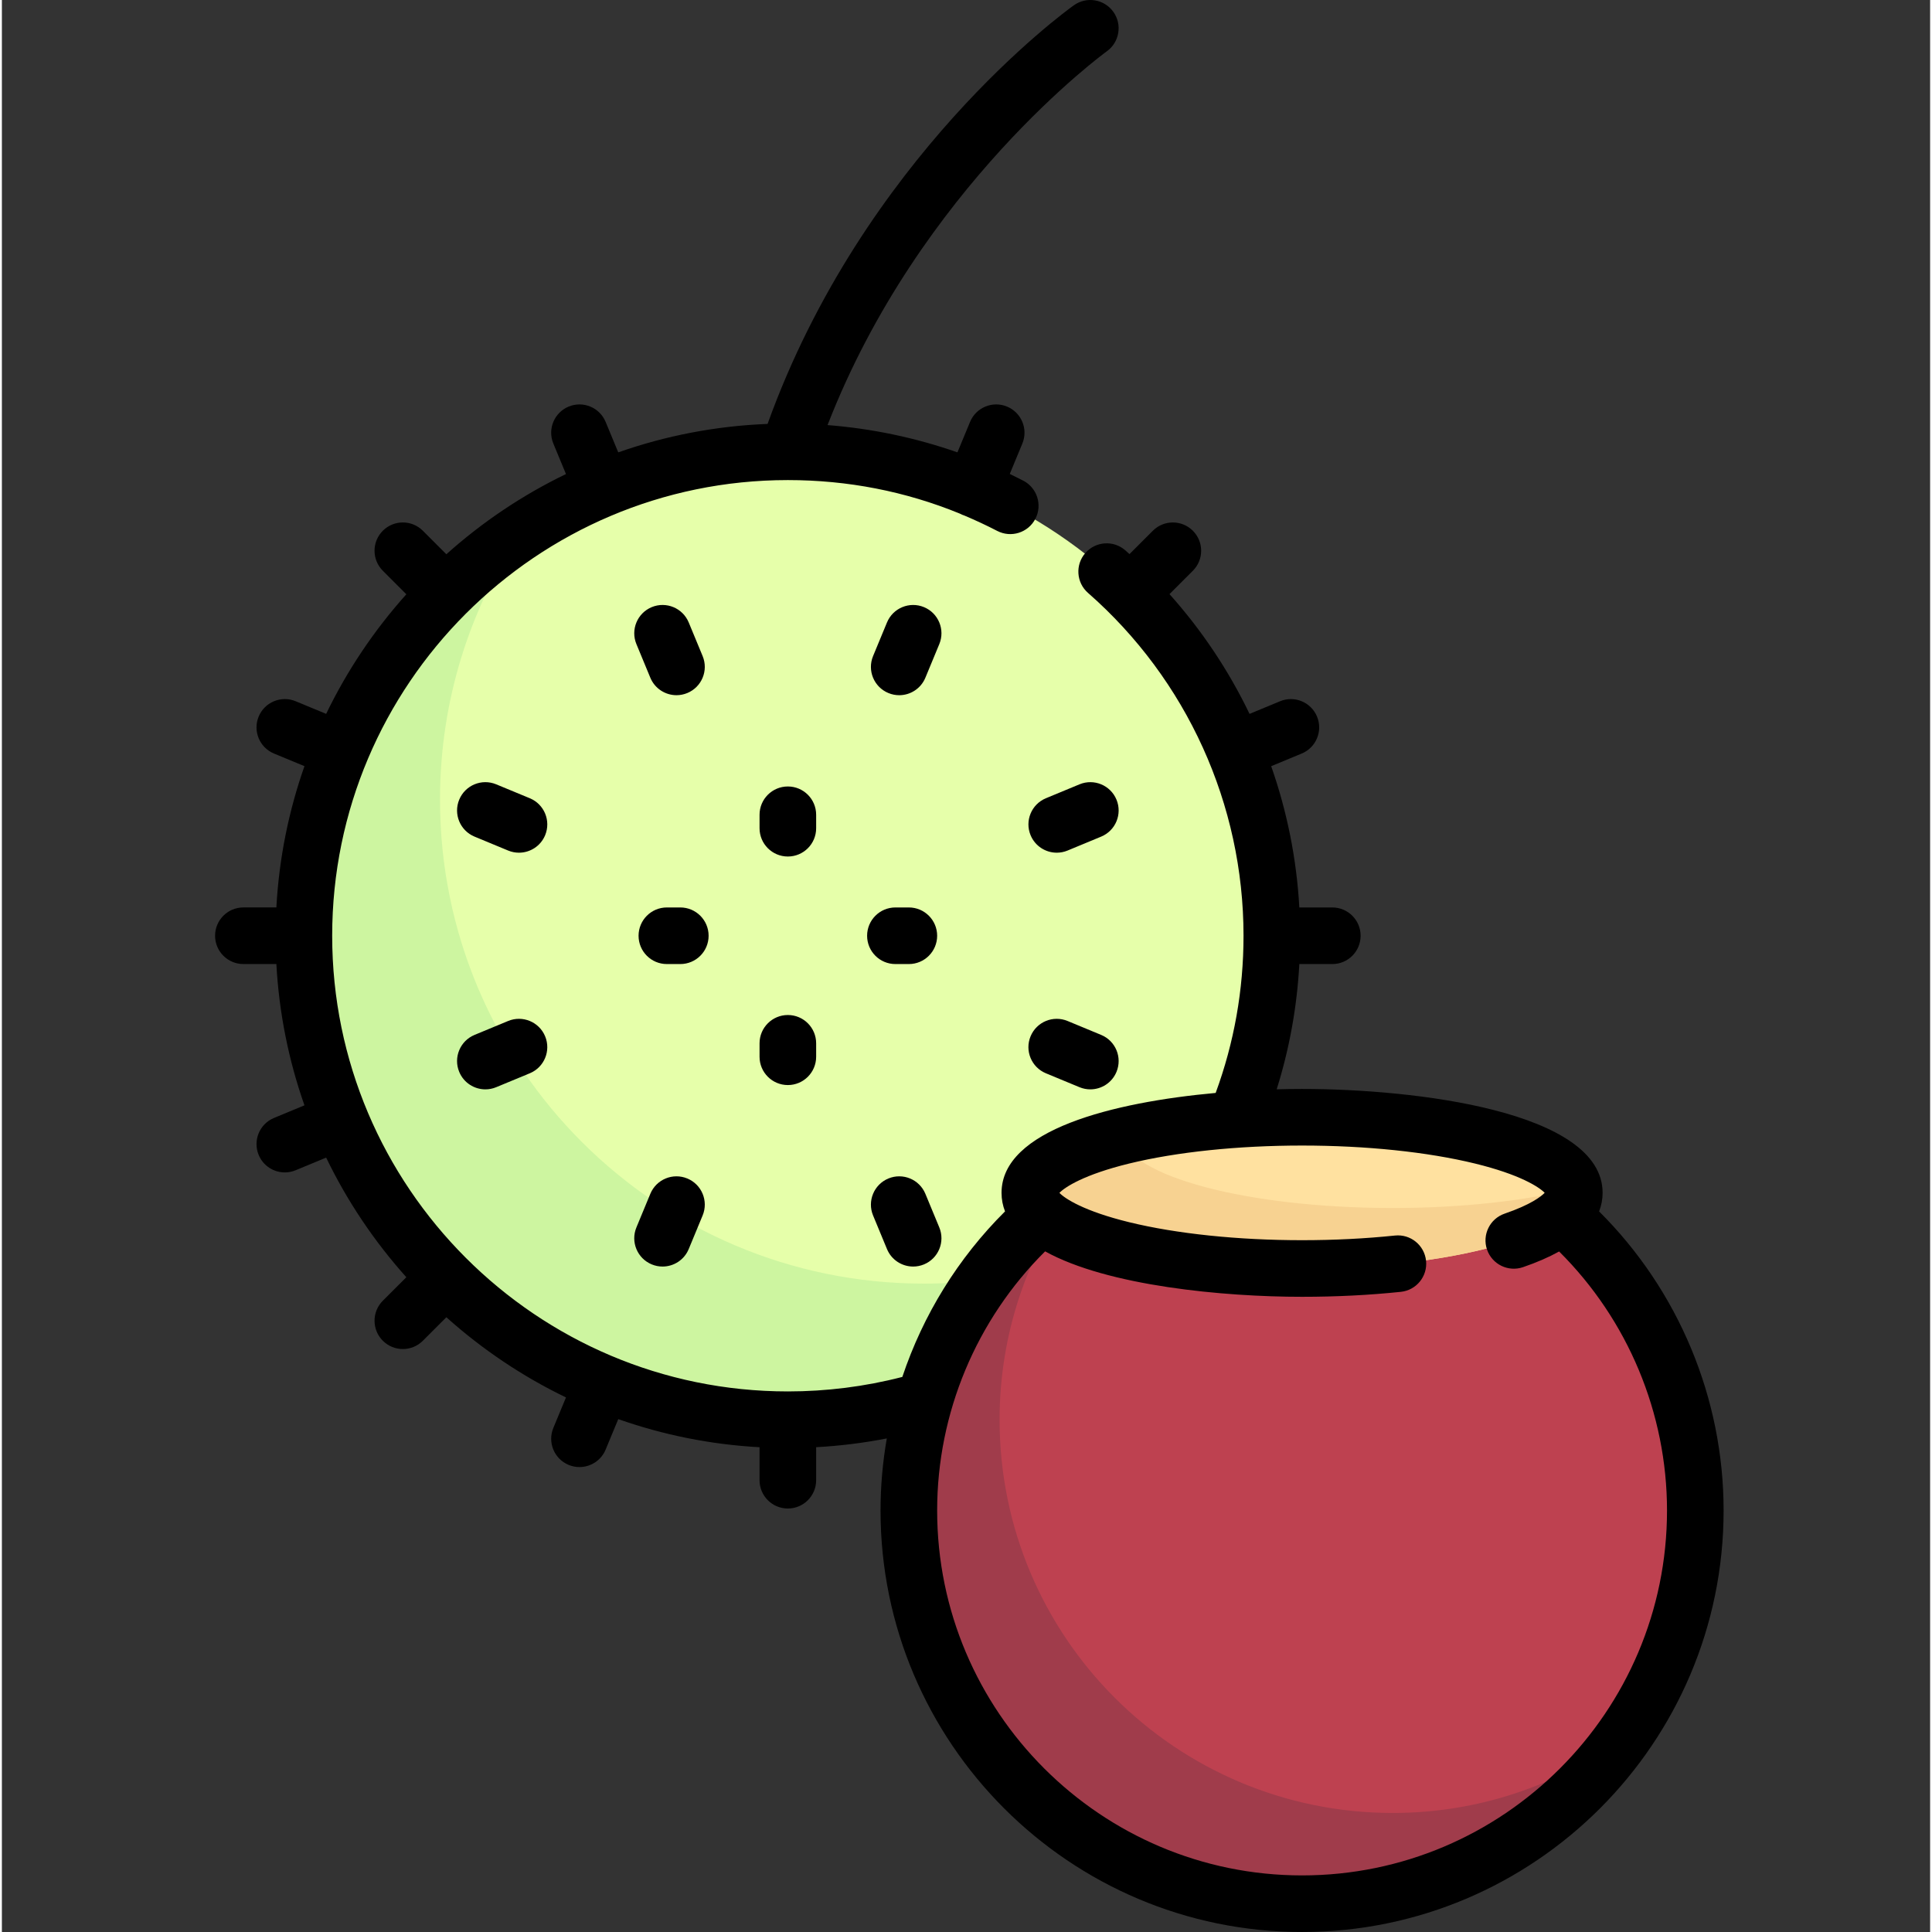 <svg height="511pt" viewBox="-56 0 511 511.998" width="511pt" xmlns="http://www.w3.org/2000/svg"><rect x="-56" y="0" width="511" height="511.998" fill="#333333" stroke="none"/><path d="m280.547 247.984c0 70.836-57.422 128.258-128.258 128.258-70.836 0-128.258-57.422-128.258-128.258 0-70.832 57.422-128.254 128.258-128.254 70.836 0 128.258 57.422 128.258 128.254zm0 0" fill="#e6ffaa"/><path d="m188.363 340.172c-70.836 0-128.258-57.422-128.258-128.258 0-26.191 7.887-50.523 21.363-70.82-34.602 22.969-57.438 62.246-57.438 106.891 0 70.836 57.422 128.258 128.258 128.258 44.645 0 83.922-22.836 106.895-57.434-20.301 13.473-44.629 21.363-70.82 21.363zm0 0" fill="#cdf5a0"/><path d="m392.773 400.293c0 57.551-46.656 104.207-104.211 104.207s-104.211-46.656-104.211-104.207c0-57.555 46.656-104.211 104.211-104.211s104.211 46.656 104.211 104.211zm0 0" fill="#be4150"/><path d="m312.613 480.453c-57.555 0-104.211-46.656-104.211-104.211 0-22.633 7.293-43.52 19.551-60.609-26.363 18.91-43.598 49.738-43.598 84.66 0 57.551 46.656 104.207 104.207 104.207 34.922 0 65.75-17.234 84.66-43.598-17.09 12.258-37.977 19.551-60.609 19.551zm0 0" fill="#a03c4b"/><path d="m360.707 316.121c0-11.066-32.301-20.039-72.145-20.039s-72.145 8.973-72.145 20.039c0 11.07 32.301 20.043 72.145 20.043s72.145-8.973 72.145-20.043zm0 0" fill="#ffe1a0"/><path d="m312.613 320.133c-38.539 0-69.926-8.402-71.949-18.965-14.844 3.668-24.246 9-24.246 14.953 0 11.07 32.301 20.043 72.145 20.043s72.145-8.973 72.145-20.043c0-.359-.125-.715-.195-1.074-12.746 3.152-29.492 5.086-47.898 5.086zm0 0" fill="#f7d291"/><path d="m115.844 179.602c1.199 2.891 3.992 4.633 6.934 4.633.957 0 1.93-.188 2.867-.574 3.828-1.586 5.645-5.973 4.059-9.797l-3.688-8.91c-1.586-3.824-5.973-5.641-9.801-4.059-3.824 1.586-5.645 5.973-4.059 9.801zm0 0"/><path d="m178.562 331.016c1.199 2.891 3.992 4.633 6.934 4.633.957 0 1.93-.184 2.867-.57 3.828-1.586 5.645-5.973 4.059-9.801l-3.688-8.906c-1.586-3.828-5.973-5.645-9.801-4.062-3.824 1.586-5.645 5.973-4.059 9.801zm0 0"/><path d="m239.379 211.914c-1.586-3.828-5.969-5.645-9.797-4.062l-8.906 3.691c-3.828 1.586-5.645 5.973-4.059 9.797 1.195 2.891 3.988 4.633 6.93 4.633.957 0 1.93-.184 2.867-.57l8.906-3.691c3.828-1.586 5.645-5.973 4.059-9.797zm0 0"/><path d="m78.164 270.57-8.906 3.691c-3.824 1.582-5.645 5.969-4.059 9.797 1.195 2.891 3.988 4.633 6.934 4.633.957 0 1.93-.184 2.867-.574l8.906-3.688c3.828-1.586 5.645-5.973 4.059-9.801-1.586-3.824-5.973-5.641-9.801-4.059zm0 0"/><path d="m188.363 160.895c-3.828-1.582-8.215.234-9.801 4.059l-3.688 8.91c-1.586 3.824.23 8.215 4.059 9.797.938.391 1.91.574 2.867.574 2.945 0 5.738-1.746 6.934-4.633l3.688-8.906c1.586-3.828-.23-8.215-4.059-9.801zm0 0"/><path d="m116.215 335.074c.941.391 1.91.574 2.867.574 2.945 0 5.738-1.742 6.934-4.633l3.688-8.906c1.586-3.828-.23-8.215-4.059-9.797-3.828-1.59-8.215.23-9.801 4.059l-3.688 8.906c-1.586 3.828.234 8.215 4.059 9.797zm0 0"/><path d="m235.32 274.262-8.906-3.691c-3.828-1.586-8.215.23-9.801 4.062-1.586 3.824.234 8.211 4.059 9.797l8.91 3.691c.938.387 1.91.57 2.863.57 2.945 0 5.738-1.742 6.934-4.633 1.586-3.828-.23-8.211-4.059-9.797zm0 0"/><path d="m83.906 211.543-8.906-3.688c-3.832-1.59-8.215.23-9.801 4.059-1.586 3.828.234 8.215 4.059 9.797l8.906 3.691c.941.391 1.914.57 2.867.57 2.945 0 5.738-1.742 6.934-4.629 1.586-3.828-.23-8.215-4.059-9.801zm0 0"/><path d="m159.789 215.922c0-4.145-3.359-7.5-7.5-7.5-4.141 0-7.5 3.355-7.5 7.5v3.562c0 4.145 3.359 7.5 7.5 7.5 4.141 0 7.5-3.355 7.5-7.5zm0 0"/><path d="m152.289 268.988c-4.141 0-7.5 3.355-7.5 7.5v3.562c0 4.141 3.359 7.5 7.5 7.5 4.141 0 7.5-3.359 7.5-7.5v-3.562c0-4.145-3.359-7.5-7.5-7.5zm0 0"/><path d="m184.355 255.484c4.141 0 7.5-3.355 7.5-7.5 0-4.141-3.359-7.5-7.5-7.5h-3.562c-4.145 0-7.5 3.359-7.5 7.5 0 4.145 3.355 7.5 7.5 7.5zm0 0"/><path d="m123.789 240.484h-3.562c-4.145 0-7.5 3.359-7.5 7.5 0 4.145 3.355 7.5 7.5 7.5h3.562c4.141 0 7.5-3.355 7.5-7.5 0-4.141-3.359-7.5-7.5-7.5zm0 0"/><path d="m367.277 321.039c.609-1.57.93-3.207.93-4.918 0-21.738-50.062-27.539-79.645-27.539-2.145 0-4.398.031-6.727.098 3.375-10.75 5.387-21.859 6-33.195h8.742c4.141 0 7.5-3.355 7.5-7.5s-3.359-7.5-7.5-7.5h-8.742c-.711-12.871-3.258-25.465-7.457-37.438l8.086-3.352c3.828-1.582 5.645-5.973 4.059-9.797-1.586-3.828-5.973-5.648-9.797-4.059l-8.086 3.348c-5.508-11.461-12.633-22.152-21.211-31.738l6.191-6.191c2.93-2.93 2.93-7.676 0-10.605-2.93-2.926-7.68-2.926-10.605 0l-6.188 6.188c-.371-.332-.734-.668-1.109-.996-3.113-2.727-7.855-2.418-10.582.699-2.73 3.113-2.418 7.855.699 10.582 26.188 22.949 41.211 56.066 41.211 90.859 0 14.352-2.488 28.344-7.383 41.652-27.133 2.473-56.746 9.766-56.746 26.484 0 1.738.324 3.371.926 4.91-12.461 12.383-21.73 27.457-27.219 43.875-.047.012-.094.02-.145.031-9.805 2.523-19.965 3.805-30.191 3.805-66.586 0-120.758-54.172-120.758-120.758 0-66.578 54.16-120.746 120.738-120.758h.02.023c15.848.004 31.105 2.98 45.492 8.859.227.121.457.234.695.332.176.074.355.133.535.191 2.949 1.246 5.867 2.602 8.742 4.09 3.68 1.906 8.203.473 10.109-3.207 1.906-3.676.469-8.203-3.207-10.109-1.184-.613-2.375-1.207-3.578-1.785l3.332-8.051c1.586-3.824-.23-8.215-4.059-9.797-3.828-1.59-8.211.23-9.797 4.059l-3.344 8.07c-11.078-3.875-22.676-6.312-34.422-7.227 24.453-62.965 73.484-98.68 73.996-99.047 3.371-2.41 4.152-7.094 1.746-10.465-2.41-3.371-7.094-4.152-10.465-1.742-2.316 1.656-55.828 40.504-81.172 110.945-13.816.539-27.105 3.152-39.57 7.539l-3.348-8.074c-1.586-3.828-5.973-5.645-9.797-4.059-3.828 1.582-5.645 5.973-4.059 9.797l3.348 8.082c-11.574 5.586-22.23 12.77-31.699 21.254l-6.23-6.23c-2.926-2.93-7.676-2.93-10.605 0-2.93 2.93-2.93 7.676 0 10.605l6.23 6.23c-8.484 9.469-15.668 20.125-21.25 31.695l-8.086-3.348c-3.824-1.586-8.211.234-9.797 4.059-1.586 3.828.23 8.215 4.059 9.801l8.074 3.344c-4.16 11.824-6.73 24.391-7.445 37.441h-8.742c-4.145 0-7.5 3.359-7.5 7.5 0 4.145 3.355 7.5 7.5 7.5h8.742c.715 13.055 3.285 25.621 7.445 37.445l-8.074 3.344c-3.828 1.586-5.645 5.973-4.059 9.801 1.195 2.891 3.988 4.633 6.93 4.633.957 0 1.93-.188 2.867-.574l8.086-3.348c5.582 11.57 12.766 22.23 21.25 31.699l-6.23 6.227c-2.93 2.93-2.93 7.68 0 10.609 1.465 1.461 3.387 2.195 5.305 2.195s3.84-.734 5.301-2.199l6.23-6.227c9.469 8.484 20.125 15.664 31.699 21.25l-3.348 8.082c-1.586 3.828.23 8.215 4.059 9.801.938.391 1.91.57 2.867.57 2.941 0 5.734-1.742 6.93-4.629l3.348-8.078c11.82 4.164 24.387 6.734 37.441 7.449v8.742c0 4.141 3.359 7.5 7.5 7.5 4.141 0 7.5-3.359 7.5-7.5v-8.75c6.301-.344 12.559-1.121 18.723-2.324-1.09 6.262-1.66 12.645-1.66 19.09 0 61.598 50.113 111.711 111.711 111.711s111.711-50.113 111.711-111.711c0-29.758-11.969-58.348-32.996-79.25zm-78.715 175.961c-53.324 0-96.707-43.383-96.707-96.707 0-25.816 10.371-50.562 28.613-68.672 16.57 9.191 47.363 12.043 68.094 12.043 9.004 0 17.809-.441 26.176-1.316 4.121-.43 7.109-4.117 6.68-8.238-.43-4.121-4.117-7.113-8.238-6.68-7.852.816-16.133 1.234-24.617 1.234-16.961 0-33.242-1.695-45.836-4.77-11.922-2.914-16.988-6.23-18.473-7.773 1.48-1.539 6.547-4.855 18.473-7.77 12.594-3.074 28.871-4.77 45.836-4.77 16.961 0 33.242 1.695 45.836 4.77 11.883 2.902 16.953 6.207 18.457 7.754-.945.98-3.648 3.129-10.617 5.523-3.918 1.344-6.004 5.609-4.66 9.527 1.348 3.918 5.617 6 9.531 4.656 3.672-1.258 6.855-2.648 9.574-4.156 18.219 18.102 28.59 42.859 28.59 68.637 0 53.324-43.383 96.707-96.711 96.707zm0 0"/></svg>